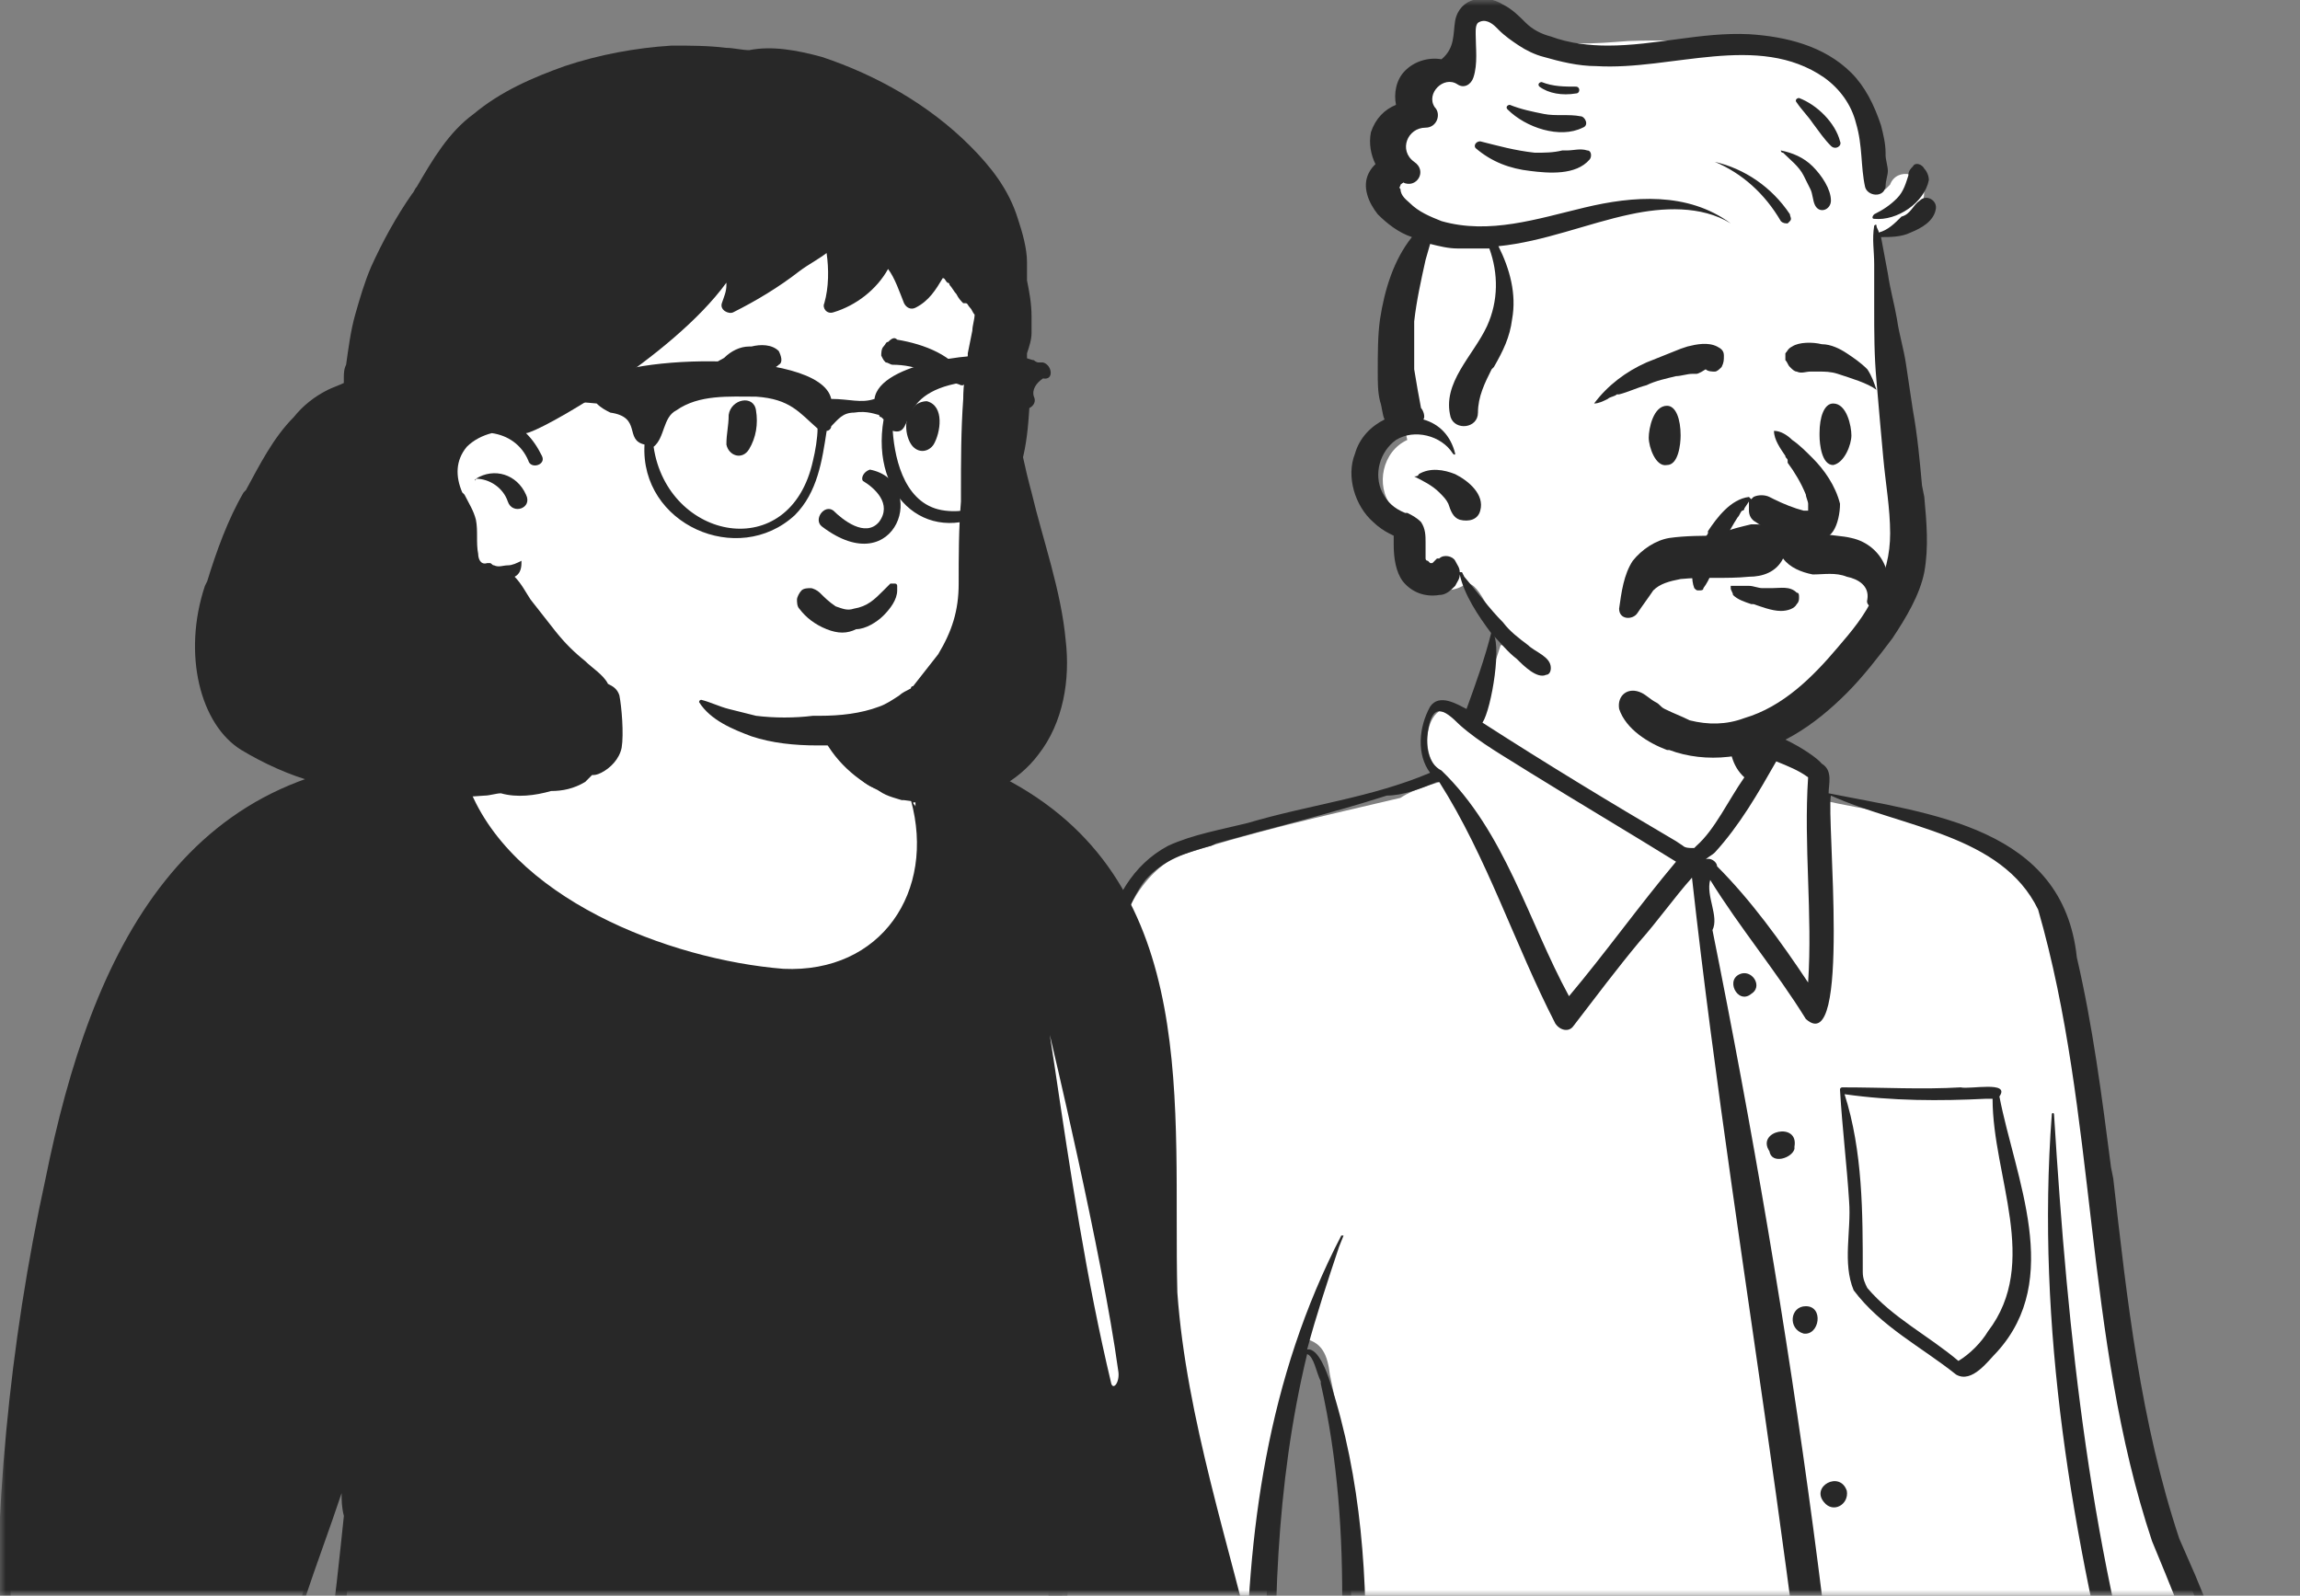 <svg width="196" height="136" viewBox="0 0 196 136" fill="none" xmlns="http://www.w3.org/2000/svg">
<rect x="0" y="0" width="196" height="136" fill="#808080" stroke="none"/>
<g clip-path="url(#clip0_1179_2574)">
<mask id="mask0_1179_2574" style="mask-type:luminance" maskUnits="userSpaceOnUse" x="0" y="0" width="196" height="136">
<path d="M196 0H0V136H196V0Z" fill="white"/>
</mask>
<g mask="url(#mask0_1179_2574)">
<path fill-rule="evenodd" clip-rule="evenodd" d="M109.448 184.377C109.254 184.96 109.06 185.543 109.06 186.126C110.031 187.097 111.389 188.263 112.165 189.04C111.195 183.211 114.106 177.966 115.852 172.526C115.27 171.748 112.941 170.777 112.941 169.806C113.135 166.308 113.33 162.423 113.718 158.148C115.076 144.743 116.24 130.56 113.33 117.154C113.135 115.6 112.747 114.24 110.807 114.046C104.985 137.166 109.642 160.48 109.642 183.794L109.836 183.988L109.448 184.377ZM100.716 374C95.864 374 91.595 373.223 87.326 371.28C86.161 370.891 84.609 370.308 84.415 369.531C84.027 367.2 84.221 364.868 84.609 362.343C84.997 358.068 84.997 354.766 86.161 350.297C87.326 346.023 88.49 342.72 87.326 338.446C87.326 337.086 88.296 335.726 88.878 334.56C89.848 332.811 90.237 330.868 91.013 329.12C89.46 328.926 87.908 328.537 86.549 328.148L86.355 328.926C86.355 329.12 86.161 329.12 85.967 329.12C85.773 329.12 85.385 329.12 85.385 328.731C85.579 325.428 85.967 322.126 86.355 318.628C89.848 285.988 95.282 258.983 104.403 232.171C106.537 225.954 108.866 219.348 108.866 212.548C107.702 212.354 106.343 212.16 104.985 212.354C96.058 210.217 97.805 191.371 98.193 185.737C97.611 185.543 96.835 185.348 96.252 184.96L96.058 185.154C87.132 163.2 90.819 126.674 92.759 102.194C94.118 93.451 92.177 77.52 100.133 73.051C106.537 70.914 112.747 69.554 119.345 68C120.51 67.223 122.062 66.834 123.421 66.446L122.256 65.28C121.286 63.92 121.48 61.394 122.644 60.617C123.421 60.617 124.391 61.394 125.167 61.783C126.137 59.646 127.108 57.508 127.884 54.983H128.078C128.854 47.794 138.169 46.629 143.409 48.96C149.231 52.069 146.126 59.257 148.842 64.308L149.813 63.143C151.365 63.143 154.276 65.086 155.052 65.668C155.634 65.863 155.246 67.611 155.246 68.194C163.009 69.943 173.488 70.331 175.817 79.074C179.892 95.2 179.31 111.908 183.967 128.034C188.819 141.051 195.805 157.177 195.999 169.028C196.193 171.36 196.387 183.988 194.64 183.406L193.088 184.571C194.834 187.291 193.476 191.177 192.7 194.286C191.147 200.891 188.042 208.274 181.444 204.971C174.264 244.023 156.605 283.463 162.621 323.68C162.621 323.874 162.621 324.263 162.232 324.068L161.844 323.874C161.068 324.068 160.098 324.263 159.322 324.457C160.098 326.983 160.292 329.508 160.68 332.423C161.068 332.617 160.874 333.394 160.874 333.783C167.278 333.394 170.965 340.194 175.623 343.886C178.728 346.606 182.221 349.131 185.908 351.657C189.013 353.406 191.73 355.543 191.147 358.846L192.118 358.651C193.67 363.508 188.819 364.48 183.773 365.063C171.741 366.228 161.262 363.508 147.29 358.457C145.543 358.651 144.185 356.126 143.991 354.377C143.797 353.211 144.379 352.046 143.991 350.88C142.244 347.383 141.468 337.863 143.797 333.588C144.573 332.617 145.737 331.646 145.543 330.091C145.543 328.343 145.349 326.788 145.543 325.04C142.633 324.846 139.916 324.068 137.393 323.097C137.005 323.291 136.423 323.097 136.423 322.514C136.034 314.937 135.452 306.583 135.258 298.811C134.676 281.908 138.557 265.2 141.468 248.88C141.662 243.634 142.632 238.583 143.021 233.143C143.409 228.091 143.409 223.234 143.603 218.183L141.856 217.794C127.69 254.514 116.434 291.234 108.672 327.177C108.866 327.371 109.254 327.566 109.254 327.76C109.254 327.954 109.254 327.954 109.06 327.954C107.12 328.343 105.373 328.537 103.433 328.731C104.015 333.2 101.104 338.446 103.627 342.526C104.209 343.497 104.403 343.691 103.821 344.468C107.508 351.268 109.642 356.903 111.195 362.926L112.165 362.148C113.524 363.12 113.524 365.063 113.524 367.006C113.524 368.171 113.912 369.337 113.135 370.308C111.971 373.028 104.791 374 100.716 374Z" fill="white"/>
</g>
<mask id="mask1_1179_2574" style="mask-type:luminance" maskUnits="userSpaceOnUse" x="0" y="0" width="196" height="136">
<path d="M196 0H0V136H196V0Z" fill="white"/>
</mask>
<g mask="url(#mask1_1179_2574)">
<path fill-rule="evenodd" clip-rule="evenodd" d="M127.109 53.817C128.079 54.594 127.109 60.423 126.332 61.589C131.766 65.086 137.2 68.389 142.827 71.691L143.41 72.08C143.604 72.274 143.992 72.274 144.186 72.274H144.38L144.574 72.08C146.127 70.72 147.291 68.194 148.649 66.251C146.515 64.309 147.679 60.811 147.679 58.286C148.067 58.286 148.067 59.451 148.261 59.84V60.229C148.455 61.006 148.649 61.977 148.843 62.56C149.814 61.394 154.471 64.114 155.247 65.086C156.218 65.669 155.829 66.834 155.829 67.611C164.562 69.36 175.818 70.526 176.982 81.6C178.34 87.429 179.117 93.451 179.893 99.474L180.087 100.446C181.251 110.743 182.416 121.234 185.715 131.143L187.073 134.251C189.79 140.857 192.701 147.657 194.447 154.651C195.806 157.566 199.493 186.32 194.059 184.183C196 187.291 194.447 191.371 193.865 194.674C192.507 200.114 189.79 209.051 182.416 206.331C176.788 235.863 165.921 264.423 163.204 294.343C162.233 304.057 162.233 313.966 163.786 323.68C163.98 324.651 163.204 325.429 162.233 325.04C161.845 325.234 161.263 325.234 160.875 325.234C161.457 327.371 161.651 329.703 162.039 331.84V332.034C162.233 332.229 162.427 332.617 162.427 333.006C165.726 333.006 168.637 335.143 170.772 337.474C174.653 341.554 178.728 345.44 183.386 348.549C186.685 351.269 192.507 352.823 192.701 357.874C194.447 357.68 194.059 361.371 193.671 362.343C193.283 363.509 192.313 364.091 191.342 364.48C177.176 369.143 161.651 364.674 148.261 359.623C145.932 360.011 144.186 356.903 143.992 354.766C143.798 353.6 144.38 352.629 143.992 351.463L143.798 351.074C143.41 349.909 143.022 348.937 142.827 347.771V347.577C142.245 343.497 141.857 336.697 143.992 333.2C146.515 331.063 145.156 328.926 145.544 326.011C143.022 325.817 140.499 325.234 138.17 324.263C137.2 324.457 136.424 323.68 136.424 322.903V321.543C136.035 314.16 135.453 306.583 135.259 299.2C134.677 282.297 138.558 265.783 141.469 249.074C141.857 242.663 143.022 236.446 143.216 230.034C143.41 226.149 143.41 222.263 143.604 218.571C129.826 253.931 118.57 290.069 110.614 327.177C111.39 327.76 111.39 329.12 110.42 329.314C108.867 329.703 107.121 329.897 105.568 330.091C105.762 333.977 103.433 339.417 105.568 342.72V342.914C105.956 343.497 106.344 344.274 105.956 345.051C108.867 350.297 111.196 355.931 112.748 361.76C114.495 360.983 115.465 364.48 115.465 365.84C115.271 367.589 116.241 370.309 114.883 371.474C107.315 376.331 97.029 375.554 88.685 372.834C87.132 372.251 85.386 371.669 84.028 370.697C83.445 370.114 83.445 369.143 83.445 368.366V367.977C83.445 365.646 83.445 363.509 84.028 361.177C83.833 357.874 84.416 354.766 84.998 351.657C85.386 349.131 86.55 346.8 86.744 344.08C87.521 341.749 86.162 339.611 86.55 337.28C86.938 335.92 87.909 334.754 88.491 333.394C89.073 332.229 89.461 331.063 89.849 329.703C88.879 329.509 88.103 329.314 87.132 329.12C86.744 330.674 84.222 330.286 84.416 328.731C86.356 304.057 90.237 279.383 96.447 255.291C99.358 241.109 106.538 227.703 107.703 213.326C106.732 213.131 105.762 213.131 104.986 213.131H104.792C104.21 213.131 103.627 213.326 103.045 212.937C95.477 208.274 96.253 193.897 96.835 186.126C96.447 185.931 96.253 185.931 95.865 185.737C95.671 185.931 95.283 185.931 95.089 185.543C94.701 184.571 94.119 183.794 93.924 182.823C85.192 152.709 90.82 121.04 92.566 90.343C93.342 84.126 93.342 75.383 99.552 72.08C101.687 71.109 104.016 70.72 106.344 70.137C111.584 68.583 116.824 68 121.869 65.863C120.705 64.309 120.899 61.977 121.869 60.229C122.645 59.063 124.198 60.034 124.974 60.423C125.75 58.286 126.527 56.149 127.109 53.817ZM112.942 363.12V363.314C113.136 364.48 113.33 365.646 113.33 366.811C116.629 369.92 101.493 370.309 99.94 370.309C96.059 370.309 84.998 368.949 84.416 364.48V364.674C84.416 366.034 84.222 368.754 84.998 369.92C91.014 373.029 98 374.194 104.598 373.417H104.792C107.509 373.029 112.554 372.057 113.913 369.726C113.525 367.783 114.301 364.674 112.942 363.12ZM102.075 342.526C98.388 338.64 92.372 341.36 88.491 343.691C88.297 345.44 87.132 346.023 87.132 347.966C86.356 353.6 84.416 359.817 86.744 365.257C93.924 369.143 102.463 368.754 110.226 367.2C110.42 367.006 110.614 366.811 111.002 366.811C111.196 365.257 110.808 363.509 110.42 361.954C109.643 358.651 108.673 355.349 107.703 352.046C106.15 351.074 105.568 348.743 104.598 347.189C104.404 346.8 104.21 346.217 103.822 345.829C102.851 345.246 102.463 343.691 102.075 342.526ZM144.962 353.6C144.574 357.68 148.455 359.234 151.754 360.206C155.247 361.566 158.934 362.537 162.622 363.509C170.19 365.451 177.952 366.229 185.715 365.063H185.909C188.043 364.674 192.119 364.286 192.701 361.566C192.701 361.177 192.895 359.623 192.701 359.234H192.507C191.925 361.371 189.596 362.537 187.267 362.926C186.103 364.091 184.162 363.509 182.804 363.703C173.489 363.703 164.368 360.789 155.441 358.069C152.336 356.709 146.709 355.931 144.962 353.6ZM145.738 332.811C144.186 332.229 143.798 336.891 143.604 337.863C143.022 342.526 143.022 349.909 146.903 353.211C150.978 354.96 155.247 355.737 159.323 357.097L160.293 357.291C168.055 359.623 176.012 361.76 184.356 361.371C184.938 360.206 188.82 361.177 190.372 359.04C192.313 355.543 187.267 353.211 184.938 351.851C180.281 348.937 176.012 345.44 172.13 341.554C170.384 339.806 168.637 337.669 166.503 336.309H166.309C164.562 335.143 162.039 334.366 159.905 335.143C157.77 335.92 156.994 338.251 155.247 339.611C151.366 342.137 147.291 338.057 146.127 334.56V334.366C146.127 334.171 146.127 334.171 146.321 334.171C146.321 334.171 146.321 334.171 146.321 333.977C145.738 333.977 145.738 333.394 145.738 332.811ZM90.043 329.703C90.626 332.617 89.073 335.143 88.103 337.669C87.909 339.417 88.879 340.971 88.685 342.72C92.178 340 97.612 337.474 101.881 340C101.881 337.474 102.657 335.143 103.433 332.811L103.822 331.84C104.016 331.063 104.21 330.48 104.598 329.703C99.552 330.48 94.701 330.48 90.043 329.703ZM159.323 325.623C155.247 326.206 150.978 326.594 146.903 326.206L147.291 333.394C147.291 333.783 147.097 333.977 147.097 333.977C147.679 336.309 149.62 338.446 152.142 338.834C155.829 339.223 156.412 334.366 159.517 333.589C158.934 332.229 159.323 330.48 159.323 328.926C159.128 327.76 159.128 326.594 159.323 325.623ZM145.738 332.034C145.738 332.229 145.544 332.423 145.544 332.423C145.738 332.423 145.738 332.423 145.932 332.617C145.738 332.423 145.738 332.229 145.738 332.034ZM108.479 185.737C104.792 187.097 100.911 187.291 97.029 186.32C97.806 192.537 98.582 206.914 103.822 210.606C104.792 210.411 105.568 210.411 106.538 210.411C107.121 210.411 107.509 210.606 108.091 210.606C108.285 210.606 108.673 210.606 108.867 210.606H109.061C110.808 210.411 112.554 207.886 114.301 209.051C114.495 208.663 114.883 208.469 115.271 208.08C116.629 205.749 115.271 202.64 116.047 200.114C115.659 199.726 115.853 198.949 116.435 198.56C117.212 197.783 118.958 198.366 119.54 197.2C115.853 194.091 112.166 190.789 109.837 186.514V186.32C109.255 186.709 108.479 186.514 108.479 185.737ZM193.089 183.6C190.566 184.96 187.849 185.931 184.938 186.514C184.356 192.149 183.774 197.783 182.804 203.223H182.998C184.356 203.417 185.521 203.806 186.685 202.834C190.372 199.337 191.536 192.149 193.089 187.486V187.291C193.477 186.32 193.671 184.766 193.089 183.6ZM156.024 67.806C155.635 69.749 157.77 90.343 153.889 86.846C151.366 82.766 148.261 79.074 145.738 74.994C145.35 76.354 146.515 78.103 145.932 79.269C152.725 113.074 157.576 147.269 159.323 181.657C162.233 183.794 164.95 186.32 167.473 188.846C168.249 189.429 168.831 190.594 169.802 190.983C173.877 186.514 178.534 182.434 182.61 178.16C182.61 177.771 182.61 177.577 182.416 177.189C182.222 176.023 183.774 175.246 184.356 176.023C185.715 172.72 185.715 169.029 185.521 165.531C184.938 159.703 182.61 154.069 181.057 148.434C176.594 131.143 173.489 113.074 174.847 95.006C174.847 94.811 175.041 94.811 175.041 95.006C176.206 113.851 178.146 132.891 183.968 151.154L184.162 151.543C186.297 158.926 189.208 166.697 187.267 174.469C187.461 175.44 186.879 176.606 186.103 177.189C185.715 177.966 185.327 178.743 184.938 179.52C185.132 181.269 184.938 183.017 184.938 184.766C187.849 184.183 190.566 183.017 193.283 181.463C193.477 180.491 193.671 179.714 193.671 178.743C195.612 162.229 189.596 146.297 183.386 131.337C177.564 113.851 178.728 95.006 173.683 77.52C170.578 71.109 162.039 70.526 156.024 67.806ZM122.645 66.64H122.451C121.093 67.223 119.54 67.806 118.182 67.806C113.33 69.36 108.479 70.526 103.627 71.886L103.239 72.08C101.105 72.663 99.164 73.246 97.612 74.994C96.253 76.743 95.671 78.88 95.283 80.823C93.148 98.697 91.984 116.766 91.014 134.64C90.431 149.6 90.82 164.754 94.701 179.326C95.283 181.269 95.865 183.406 96.059 185.349C96.253 185.349 96.641 185.349 96.835 185.349C96.835 185.154 97.029 185.154 97.029 185.349C100.717 185.931 104.598 185.543 108.091 184.183C107.315 157.954 101.687 129.589 114.301 105.303H114.495L114.107 106.274C113.136 109.189 112.166 112.103 111.39 115.017C112.36 114.823 113.136 117.154 113.33 117.737C118.764 134.446 115.465 152.126 114.689 169.417C124.198 176.217 133.707 183.017 143.604 189.429C148.067 186.514 152.142 182.629 156.606 180.103C155.247 144.743 148.067 109.771 144.186 74.8C142.633 76.549 141.275 78.491 139.723 80.24C137.782 82.571 136.035 84.903 134.095 87.429C133.707 88.011 132.93 87.817 132.542 87.234C129.049 80.434 126.721 73.051 122.645 66.64ZM111.39 115.406C105.956 137.943 110.42 161.063 110.42 183.794C110.808 184.183 110.614 184.766 110.226 185.154C110.226 185.543 110.031 185.737 110.031 186.126C110.42 186.514 110.808 186.903 111.196 187.291C110.808 182.434 113.33 177.771 114.883 173.303C113.913 172.331 111.972 171.749 112.166 170.194C112.36 166.503 112.554 162.811 112.942 159.12L113.136 156.983C114.301 143.966 115.465 130.754 112.554 117.931V117.737C112.166 116.96 111.972 115.6 111.39 115.406ZM160.681 175.829C159.323 174.663 161.457 172.72 162.622 173.886C163.786 175.246 161.845 177.189 160.681 175.829ZM159.905 161.063C159.711 160.286 160.487 159.12 161.263 159.703C162.039 160.091 161.845 161.063 161.263 161.646C160.681 162.229 160.099 161.646 159.905 161.063ZM158.546 144.16C156.412 141.246 160.875 140.08 160.293 143.577C160.099 144.354 158.74 145.326 158.546 144.16ZM155.441 128.034C154.277 126.674 156.8 125.314 157.382 127.063C157.576 128.229 156.218 129.006 155.441 128.034ZM167.085 92.674C167.861 92.869 171.354 92.091 170.384 93.451C171.742 100.446 175.818 108.994 170.19 115.211C169.414 115.989 168.055 117.931 166.697 117.154C163.786 114.823 160.293 113.074 157.964 109.966C156.994 107.634 157.77 104.914 157.576 102.389C157.382 99.28 156.994 96.171 156.8 92.869C156.8 92.674 156.994 92.674 156.994 92.674C160.487 92.674 163.786 92.869 167.085 92.674ZM157.188 93.257C158.74 98.114 158.74 103.36 158.74 108.411C158.74 108.994 158.934 109.383 159.128 109.771C161.263 112.297 164.368 113.851 166.891 115.989C167.861 115.406 168.831 114.434 169.414 113.463C173.877 107.634 169.802 100.251 169.802 93.646H169.22C165.338 93.84 161.263 93.84 157.188 93.257ZM153.889 111.326C155.441 111.326 155.053 113.851 153.695 113.657C152.336 113.269 152.53 111.326 153.889 111.326ZM150.784 98.114C149.62 96.366 153.307 95.589 152.919 97.726V97.92C152.725 98.697 150.978 99.28 150.784 98.114ZM148.455 82.96C149.426 82.766 150.202 84.126 149.231 84.709C148.067 85.68 146.903 83.349 148.455 82.96ZM124.392 61.783C123.033 60.423 122.063 59.84 121.675 62.366C121.481 63.531 121.675 65.086 122.839 65.669C128.273 70.914 130.214 78.491 133.707 84.903C136.812 81.211 139.723 77.131 142.827 73.44C138.752 70.914 134.483 68.389 130.408 65.863C128.273 64.503 126.138 63.337 124.392 61.783ZM151.366 64.891C149.814 67.611 148.261 70.331 146.127 72.663C145.932 72.857 145.544 73.051 145.35 73.246C145.738 73.051 146.321 73.44 146.321 73.829C149.231 76.743 151.754 80.24 154.083 83.737C154.471 77.909 153.695 72.08 154.083 66.251C153.307 65.669 152.336 65.28 151.366 64.891Z" fill="#282828"/>
</g>
<mask id="mask2_1179_2574" style="mask-type:luminance" maskUnits="userSpaceOnUse" x="0" y="0" width="196" height="136">
<path d="M196 0H0V136H196V0Z" fill="white"/>
</mask>
<g mask="url(#mask2_1179_2574)">
<path fill-rule="evenodd" clip-rule="evenodd" d="M163.977 16.32C163.977 14.766 161.648 14.183 161.066 15.737C161.066 15.737 161.066 15.737 160.872 15.931C161.066 15.737 160.678 16.126 160.678 16.126H160.484C160.095 12.24 158.737 8.16 155.05 6.217C150.004 3.691 144.183 3.303 138.749 3.497C136.032 3.691 132.733 4.08 130.21 2.72C129.434 2.331 128.852 1.554 127.882 1.36C125.165 0.583 123.806 3.497 124.194 5.828C123.03 5.828 121.866 6.411 121.284 7.577C120.895 8.16 120.895 8.937 120.701 9.52C119.925 11.074 118.761 12.24 119.343 14.183C118.179 15.543 118.955 17.291 119.731 18.651C120.119 19.234 120.701 19.817 121.089 20.594C121.478 21.371 120.895 22.148 120.701 22.731C118.761 27.394 118.761 32.64 119.925 37.497C117.79 38.468 117.208 41.383 118.567 43.131C118.955 43.714 119.537 44.103 120.313 44.491C121.089 44.88 120.507 46.823 120.701 47.6C121.089 49.737 123.03 51.097 124.971 49.737C126.135 49.543 127.299 53.234 128.076 54.011C128.658 54.788 129.24 55.371 130.016 55.954C131.957 61.006 142.242 63.726 147.287 63.337C152.527 62.754 156.214 58.286 159.125 54.206C160.678 52.069 161.648 49.737 162.036 47.017C162.424 44.491 162.23 41.771 162.036 39.246C161.454 33.611 160.678 25.646 160.095 20.011C162.23 20.011 163.977 18.263 163.977 16.32Z" fill="white"/>
</g>
<mask id="mask3_1179_2574" style="mask-type:luminance" maskUnits="userSpaceOnUse" x="0" y="0" width="196" height="136">
<path d="M196 0H0V136H196V0Z" fill="white"/>
</mask>
<g mask="url(#mask3_1179_2574)">
<path fill-rule="evenodd" clip-rule="evenodd" d="M163.595 17.097C164.177 16.514 165.148 17.097 164.954 17.874C164.76 18.846 163.789 19.429 162.819 19.817C162.043 20.206 161.073 20.206 160.296 20.206C160.49 21.177 160.684 22.343 160.878 23.314C161.073 24.674 161.461 26.034 161.655 27.2C161.849 28.56 162.237 29.726 162.431 31.086C162.625 32.446 162.819 33.611 163.013 34.971C163.401 37.109 163.595 39.246 163.789 41.383L163.983 42.354C164.177 44.491 164.372 46.629 163.983 48.766C163.595 50.709 162.431 52.651 161.267 54.4C160.102 55.954 158.744 57.703 157.385 59.063C154.669 61.783 151.37 64.114 147.294 64.503C145.548 64.697 143.801 64.503 142.249 63.92H142.055C140.502 63.337 138.562 62.171 137.979 60.423C137.785 59.257 138.756 58.48 139.92 59.063C140.308 59.257 140.696 59.646 141.084 59.84C141.473 60.034 141.473 60.229 141.861 60.423C142.637 60.811 143.219 61.006 143.995 61.394C145.548 61.783 147.1 61.783 148.653 61.2C151.952 60.229 154.475 57.703 156.609 55.177C157.774 53.817 158.938 52.457 159.714 50.709C160.684 48.96 161.073 47.211 161.073 45.463C161.073 43.326 160.684 41.189 160.49 39.051C160.296 36.914 160.102 34.777 159.908 32.446C159.714 30.309 159.714 28.366 159.714 26.229V25.84C159.714 24.674 159.714 23.703 159.714 22.537C159.714 21.371 159.52 20.4 159.714 19.234C159.714 19.234 159.908 19.04 159.908 19.234C159.908 19.429 160.102 19.623 160.102 19.817C160.878 19.623 161.461 19.04 162.043 18.457C162.819 18.263 163.013 17.486 163.595 17.097ZM124.007 1.749C124.395 -0.194 126.53 -0.583 128.082 0.389C128.859 0.777 129.441 1.36 130.023 1.943C130.605 2.526 131.381 2.914 132.158 3.109C133.71 3.691 135.457 3.886 137.009 3.886C141.084 3.886 144.966 2.72 149.041 2.914C152.146 3.109 155.445 3.886 157.774 6.217C158.938 7.383 159.714 8.937 160.296 10.686C160.49 11.463 160.684 12.24 160.684 13.017V13.211C160.684 13.6 160.878 14.183 160.878 14.571C160.878 14.96 160.684 15.349 160.684 15.931C160.49 16.903 159.132 16.709 158.938 15.931C158.55 14.183 158.744 12.434 158.162 10.491C157.774 8.937 156.803 7.577 155.445 6.606C149.817 2.72 142.443 6.023 136.039 5.634C134.486 5.634 132.934 5.246 131.576 4.857C130.799 4.663 130.023 4.274 129.441 3.886C128.859 3.497 128.277 3.109 127.694 2.526L127.5 2.331C127.112 1.943 126.53 1.554 125.948 1.943C125.754 2.137 125.754 2.526 125.754 2.72V2.914C125.754 4.08 125.948 5.44 125.56 6.606C125.366 7.189 124.783 7.577 124.201 7.189C123.037 6.411 121.484 7.966 122.261 9.131C122.843 9.714 122.455 10.88 121.484 10.88C119.932 10.88 119.156 12.823 120.514 13.794C121.678 14.571 120.708 16.126 119.544 15.543C119.738 15.543 119.544 15.543 119.35 15.737C119.35 15.931 119.156 15.931 119.35 16.126C119.35 16.709 119.932 17.097 120.126 17.291C120.902 18.069 121.873 18.457 122.843 18.846C126.918 20.011 130.993 18.651 135.069 17.68C139.144 16.709 143.801 16.32 147.488 19.04C144.966 17.486 141.667 17.68 138.95 18.263C135.263 19.04 131.576 20.594 127.694 20.983C128.665 22.926 129.247 25.063 128.859 27.2C128.665 28.754 128.082 29.92 127.306 31.28L127.112 31.474C126.53 32.64 125.948 33.806 125.948 35.166C125.948 36.526 124.007 36.72 123.619 35.554C122.843 32.64 125.56 30.309 126.724 27.783C127.694 25.646 127.694 23.314 126.918 21.177C125.948 21.177 125.172 21.177 124.201 21.177C123.425 21.177 122.649 20.983 121.873 20.789L121.484 22.149C121.096 23.897 120.708 25.646 120.514 27.394C120.514 28.754 120.514 30.114 120.514 31.474C120.708 32.64 120.902 33.806 121.096 34.777C121.29 34.971 121.484 35.554 121.29 35.749C122.649 36.137 123.619 37.109 124.007 38.663C124.007 38.663 124.007 38.857 123.813 38.663C122.843 37.109 120.514 36.526 118.962 37.497C117.603 38.469 117.021 40.411 117.797 41.966C118.185 42.743 118.768 43.326 119.738 43.714H119.932C120.32 43.909 120.708 44.103 121.096 44.491C121.484 45.074 121.484 45.657 121.484 46.24V46.434C121.484 46.823 121.484 47.211 121.484 47.6C121.484 47.6 121.484 47.794 121.678 47.794L121.873 47.989H122.067C122.261 47.794 122.261 47.794 122.455 47.6H122.649C123.037 47.211 123.813 47.406 124.007 47.794C124.201 48.183 124.395 48.377 124.395 48.766H124.589L124.783 49.154C125.948 50.514 126.918 51.874 128.082 53.04C128.665 53.817 129.441 54.4 130.217 54.983C130.799 55.566 132.158 55.954 132.158 56.926C132.158 57.314 131.964 57.509 131.77 57.509C130.993 57.897 129.829 56.731 129.247 56.149C128.471 55.566 127.888 54.789 127.112 54.011C125.948 52.457 124.783 50.709 124.395 48.96C124.395 49.349 124.201 49.543 124.007 49.931C123.619 50.32 123.231 50.709 122.649 50.709C121.484 50.903 120.32 50.514 119.544 49.543C118.962 48.766 118.768 47.6 118.768 46.434V46.24C118.768 46.046 118.768 45.851 118.768 45.657L118.379 45.463C117.991 45.269 117.409 44.88 117.021 44.491C115.469 43.131 114.692 40.606 115.469 38.663C115.857 37.303 116.827 36.331 117.991 35.749C117.797 35.36 117.797 34.777 117.603 34.194C117.409 33.417 117.409 32.64 117.409 31.669C117.409 30.114 117.409 28.56 117.603 27.2C117.991 24.674 118.768 22.149 120.32 20.206C119.156 19.817 118.185 19.04 117.409 18.263C116.633 17.291 116.051 15.931 116.633 14.766C116.827 14.377 117.021 14.183 117.215 13.989C116.827 13.211 116.633 12.24 116.827 11.269C117.215 10.103 117.991 9.326 118.962 8.937C118.768 7.966 118.962 6.8 119.738 6.023C120.514 5.246 121.678 4.857 122.843 5.051C124.007 4.08 123.813 2.914 124.007 1.749ZM120.902 40.411C121.873 39.829 123.037 40.023 124.007 40.411C125.172 40.994 126.53 42.16 126.142 43.52C125.948 44.297 125.172 44.491 124.395 44.297C123.813 44.103 123.619 43.52 123.425 42.937C123.231 42.549 123.037 42.354 122.649 41.966C122.067 41.383 121.29 40.994 120.514 40.606C120.902 40.606 120.902 40.411 120.902 40.411ZM146.13 13.794C148.653 14.377 150.981 15.931 152.534 18.263C152.534 18.457 152.728 18.651 152.534 18.846L152.34 19.04C152.146 19.04 151.952 19.04 151.758 18.846C150.399 16.514 148.459 14.766 146.13 13.794ZM163.013 14.183C163.207 13.794 163.789 13.989 163.983 14.377C163.983 14.571 163.983 14.571 163.983 14.377C164.177 14.571 164.372 14.96 164.372 15.349C163.983 17.291 161.655 18.846 159.714 18.651C159.52 18.651 159.52 18.457 159.714 18.263C160.49 17.874 161.073 17.486 161.655 16.903C162.237 16.32 162.431 15.543 162.625 14.96C162.625 14.571 162.819 14.377 163.013 14.183ZM151.758 12.823C152.728 13.017 153.698 13.406 154.475 14.183C155.251 14.96 156.027 16.126 156.027 17.097C156.027 17.874 155.057 18.263 154.669 17.486C154.475 17.097 154.475 16.514 154.28 16.126C154.086 15.737 153.892 15.349 153.698 14.96C153.31 14.183 152.534 13.6 151.952 13.017C151.758 13.017 151.758 12.823 151.758 12.823ZM125.754 12.629C125.56 12.434 125.754 12.046 126.142 12.046C127.694 12.434 129.053 12.823 130.799 13.017C131.576 13.017 132.352 13.017 133.128 12.823H133.516C134.098 12.823 134.68 12.629 135.263 12.823C135.651 12.823 135.651 13.406 135.457 13.6C134.292 14.96 131.964 14.766 130.411 14.571C128.665 14.377 127.112 13.794 125.754 12.629ZM153.116 8.743C152.922 8.549 153.116 8.354 153.31 8.354C154.863 8.937 156.415 10.491 156.803 12.046C156.997 12.434 156.415 12.823 156.027 12.434C155.445 11.851 155.057 11.269 154.475 10.491C154.086 9.909 153.504 9.326 153.116 8.743ZM128.471 9.326C128.276 9.131 128.471 8.937 128.665 8.937C129.635 9.326 130.605 9.52 131.576 9.714C132.546 9.909 133.71 9.714 134.68 9.909C135.069 9.909 135.457 10.686 134.875 10.88C132.934 11.851 130.023 10.88 128.471 9.326ZM131.187 7.383C130.993 7.189 131.187 6.994 131.381 6.994C132.352 7.383 133.322 7.383 134.292 7.383C134.68 7.383 134.68 7.966 134.292 7.966C133.128 8.16 131.964 7.966 131.187 7.383Z" fill="#282828"/>
</g>
<mask id="mask4_1179_2574" style="mask-type:luminance" maskUnits="userSpaceOnUse" x="0" y="0" width="196" height="136">
<path d="M196 0H0V136H196V0Z" fill="white"/>
</mask>
<g mask="url(#mask4_1179_2574)">
<path fill-rule="evenodd" clip-rule="evenodd" d="M151.757 52.069C150.98 52.069 150.01 51.68 149.428 51.486H149.234C148.652 51.291 148.069 51.097 147.681 50.709C147.681 50.514 147.487 50.32 147.487 50.126V49.931C147.681 49.931 147.681 49.931 147.875 49.931H148.069C148.264 49.931 148.458 49.931 148.652 49.931C148.846 49.931 148.846 49.931 149.04 49.931C149.428 49.931 149.816 50.126 150.204 50.126C150.398 50.126 150.786 50.126 150.98 50.126C151.757 50.126 152.533 49.931 153.115 50.514C153.309 50.514 153.309 50.709 153.309 50.903C153.309 51.097 153.309 51.291 153.115 51.486C152.921 51.874 152.339 52.069 151.757 52.069ZM156.22 45.269C155.832 45.851 155.25 46.046 154.473 46.046C152.921 46.046 150.98 45.463 149.622 44.491C149.234 44.297 149.04 43.908 149.04 43.52V42.743L148.652 43.326C148.652 43.326 148.652 43.52 148.458 43.52C148.264 43.714 148.264 43.908 148.069 44.103C147.681 44.686 147.293 45.463 146.905 46.046C146.711 46.629 146.517 47.017 146.323 47.6C145.935 48.571 145.741 49.349 145.159 50.126C145.159 50.32 144.965 50.32 144.77 50.32C144.576 50.32 144.576 50.32 144.382 50.126C143.8 48.571 144.77 46.629 145.547 45.463V45.269C146.323 44.103 147.487 42.548 149.04 42.354L149.234 42.548L149.428 42.354C149.816 42.16 150.398 42.16 150.786 42.354L151.174 42.548C151.951 42.937 152.921 43.326 153.697 43.52H153.891H154.085V43.326V43.131V42.937C154.085 42.743 153.891 42.354 153.891 42.16C153.503 41.188 152.921 40.217 152.339 39.44V39.246C152.339 39.051 152.145 39.051 152.145 38.857C151.757 38.274 151.174 37.497 151.174 36.72C151.757 36.72 152.339 37.108 152.727 37.497C153.309 37.886 153.891 38.468 154.473 39.051C155.444 40.023 156.414 41.383 156.802 42.937C156.802 43.714 156.608 44.686 156.22 45.269ZM140.501 37.303C140.501 36.526 140.889 34.583 142.054 34.583C142.83 34.583 143.218 35.748 143.218 37.108C143.218 37.886 143.024 39.634 142.054 39.634C141.083 39.828 140.501 38.08 140.501 37.303ZM157.772 37.108C157.772 36.331 157.384 34.389 156.22 34.389C155.444 34.389 155.056 35.554 155.056 36.914V37.108C155.056 37.886 155.25 39.634 156.22 39.634C157.19 39.44 157.772 37.886 157.772 37.108ZM144.576 31.863C144.382 31.863 144.188 31.863 144.188 31.863C143.8 31.863 143.218 32.057 142.83 32.057C142.054 32.251 141.083 32.446 140.307 32.834C139.531 33.029 138.755 33.417 137.978 33.611C137.978 33.611 137.978 33.611 137.784 33.611C137.59 33.806 137.202 33.806 137.008 34C136.62 34.194 136.232 34.389 135.844 34.389C137.008 32.834 138.561 31.669 140.307 30.891C141.277 30.503 142.248 30.114 143.218 29.726L143.8 29.531C144.576 29.337 145.547 29.143 146.323 29.531C146.711 29.726 146.905 29.92 146.905 30.308C146.905 30.697 146.905 30.891 146.711 31.28C146.517 31.474 146.323 31.669 146.129 31.669C145.935 31.669 145.547 31.669 145.353 31.474C144.77 31.863 144.576 31.863 144.576 31.863ZM156.608 31.863C156.026 31.669 155.444 31.669 155.056 31.669C154.862 31.669 154.473 31.669 154.279 31.669C153.891 31.669 153.503 31.863 153.115 31.669C152.921 31.669 152.727 31.474 152.533 31.28C152.339 31.086 152.339 30.891 152.145 30.697C152.145 30.503 152.145 30.308 152.145 30.114C152.339 29.92 152.339 29.726 152.727 29.531C153.309 29.143 154.473 29.143 155.25 29.337C156.026 29.337 156.802 29.726 157.384 30.114C157.967 30.503 158.549 30.891 159.131 31.474C159.519 32.057 159.713 32.64 159.907 33.223C159.131 32.64 157.772 32.251 156.608 31.863Z" fill="#282828"/>
</g>
<mask id="mask5_1179_2574" style="mask-type:luminance" maskUnits="userSpaceOnUse" x="0" y="0" width="196" height="136">
<path d="M196 0H0V136H196V0Z" fill="white"/>
</mask>
<g mask="url(#mask5_1179_2574)">
<path fill-rule="evenodd" clip-rule="evenodd" d="M157.771 45.852C156.994 45.657 156.024 45.657 155.248 45.463C154.472 45.269 153.695 44.686 152.919 44.492C152.143 44.297 151.367 44.492 150.979 44.88C150.396 44.686 149.814 44.686 149.232 44.686C148.456 44.88 147.485 45.074 146.709 45.463C146.709 45.463 146.515 45.463 146.515 45.657C145.157 45.657 143.604 45.657 142.246 45.852C141.082 46.046 139.917 46.823 139.141 47.794C138.365 48.96 138.171 50.514 137.977 51.874C137.977 52.846 139.141 52.846 139.529 52.263C139.917 51.68 140.499 50.903 140.887 50.32C141.47 49.737 142.246 49.543 143.216 49.349C145.157 49.154 147.097 49.349 149.038 49.154C150.202 49.154 151.367 48.766 151.949 47.6C152.531 48.377 153.501 48.766 154.472 48.96C155.442 48.96 156.412 48.766 157.383 49.154C158.353 49.349 159.323 49.931 159.129 51.097C158.935 51.68 159.905 52.069 160.099 51.486C161.846 49.543 160.487 46.434 157.771 45.852Z" fill="#282828"/>
</g>
<mask id="mask6_1179_2574" style="mask-type:luminance" maskUnits="userSpaceOnUse" x="0" y="0" width="196" height="136">
<path d="M196 0H0V136H196V0Z" fill="white"/>
</mask>
<g mask="url(#mask6_1179_2574)">
<path fill-rule="evenodd" clip-rule="evenodd" d="M30.47 126.674L30.276 128.812L30.082 128.617C30.082 133.086 29.305 137.554 28.723 142.023C26.783 140.469 25.23 139.109 25.618 136.389C26.783 132.503 28.141 128.812 29.499 125.12L29.694 126.092L30.47 126.286V126.674ZM166.699 362.149C166.311 360.594 165.923 359.04 165.535 357.486C165.535 357.292 165.147 357.292 165.147 357.292C163.206 352.629 161.654 351.657 157.967 350.88C151.951 349.714 146.129 347.383 140.501 344.08C140.695 343.497 141.084 342.72 141.278 341.749C141.278 341.749 141.278 341.749 141.084 341.749H140.89C140.501 342.72 140.113 343.497 139.919 343.692C139.143 343.303 138.367 342.72 137.785 342.332C137.202 341.943 136.426 341.36 135.844 340.972C135.65 340.389 134.874 340.194 134.292 339.806C133.321 339.223 132.933 338.834 131.963 339.612C130.216 337.28 128.664 334.754 127.305 331.452C126.335 329.509 125.947 327.372 124.783 325.817L125.559 325.623C111.781 295.12 109.646 261.12 106.735 228.48C106.153 221.097 105.377 213.909 104.212 206.72C104.018 205.554 103.824 204.583 103.242 203.806C111.004 197.394 111.004 184.96 107.317 175.829C115.856 152.514 98.973 127.84 100.331 104.137C101.107 88.011 98.197 69.36 79.955 65.474C77.626 64.114 74.909 63.92 72.775 63.92C70.834 62.949 70.446 60.812 69.864 59.063H69.282C69.088 58.286 68.894 57.314 68.699 56.537C68.505 55.954 68.505 55.371 67.729 55.566C65.983 52.846 51.234 51.68 51.234 55.76C50.652 56.149 50.652 56.731 50.458 57.509C49.682 62.754 44.054 66.834 39.008 66.057C17.468 65.086 8.929 80.24 4.854 101.029C1.555 117.154 -0.58 134.64 2.137 150.766C4.66 158.149 12.228 161.646 18.05 166.114C17.468 167.863 17.274 169.612 17.274 171.554C17.274 173.692 17.08 175.829 16.886 177.966C16.497 180.686 15.721 185.349 19.408 185.737C20.767 217.6 23.678 249.269 19.214 281.132C15.527 298.812 16.886 320.183 21.543 337.474C21.737 338.252 22.513 339.029 23.29 338.834C23.678 339.029 24.066 339.223 24.454 339.029C24.648 339.417 24.842 339.806 25.23 340.194C25.23 344.857 25.812 349.52 25.618 354.377C25.23 354.377 24.454 353.989 24.066 354.183V354.572L23.678 354.766C23.096 356.514 22.707 358.263 22.319 359.817C21.155 362.343 19.408 366.812 20.379 369.726C20.379 369.726 20.185 370.114 19.991 370.114C19.797 370.309 19.797 370.309 19.602 370.503C19.02 370.697 19.02 371.474 18.826 372.057C18.438 373.806 19.02 375.36 19.214 377.109L19.797 377.692C26.2 378.08 32.604 378.274 39.008 378.469C39.397 377.497 39.59 376.332 39.979 375.36C47.547 380.994 60.743 378.857 70.252 377.497C74.133 376.914 77.82 376.332 81.119 376.137C81.313 376.137 81.313 375.943 81.313 375.943C81.313 374.583 81.507 373.417 81.507 372.057C82.09 371.474 81.895 370.309 81.507 369.143C79.761 365.452 75.297 365.063 71.416 364.48C64.43 363.12 58.802 360.594 54.145 356.709C54.533 356.514 54.727 356.126 54.921 355.932C54.727 355.932 54.727 355.737 54.533 355.737C54.339 355.543 54.145 355.543 53.757 355.349C53.563 355.349 53.563 355.349 53.369 355.349C52.981 355.154 52.593 354.766 52.01 354.377C52.01 354.572 51.816 354.572 51.816 354.766C51.428 354.377 50.846 353.794 50.458 353.406C50.458 353.212 50.458 353.017 50.264 353.017C49.099 353.212 47.741 353.6 46.577 353.989C45.218 349.326 44.442 344.469 44.442 339.806C45.8 339.806 46.965 339.806 47.935 339.223C48.129 339.223 48.517 339.417 48.711 339.029C49.099 337.28 49.294 335.337 49.294 333.589C51.428 299.006 54.533 271.029 65.4 241.692C66.371 245.772 68.117 250.046 69.67 254.126C76.85 271.029 81.895 289.292 86.359 307.166C88.105 313.772 90.046 321.154 91.793 327.76C92.569 330.869 93.927 332.034 97.032 332.034C99.361 332.229 101.69 332.034 104.212 332.034C107.511 334.949 108.87 339.029 109.646 342.526C108.87 343.109 107.511 342.914 106.735 343.109C105.959 344.469 106.153 346.217 106.153 347.772C106.347 349.909 106.153 352.046 106.735 353.989C106.929 356.126 106.929 358.457 106.929 360.983C105.183 361.954 105.571 364.286 106.153 366.423C106.347 367.006 115.856 366.812 118.185 366.812C120.901 366.617 124.783 367.394 125.753 364.286C132.351 367.977 142.248 366.617 149.816 365.646C155.444 365.063 160.295 364.286 165.729 363.12C166.699 362.537 166.699 362.343 166.699 362.149Z" fill="white"/>
</g>
<mask id="mask7_1179_2574" style="mask-type:luminance" maskUnits="userSpaceOnUse" x="0" y="0" width="196" height="136">
<path d="M196 0H0V136H196V0Z" fill="white"/>
</mask>
<g mask="url(#mask7_1179_2574)">
<path fill-rule="evenodd" clip-rule="evenodd" d="M50.844 54.594C51.233 54.594 51.621 54.594 51.815 54.788C51.815 55.371 51.815 55.954 51.815 56.537C51.815 56.537 51.621 56.537 51.621 56.731C51.039 60.423 48.516 63.726 45.217 65.28C45.023 65.668 44.635 65.668 44.246 65.668L43.858 65.863C42.5 66.251 41.142 66.64 39.783 66.64C43.276 76.549 57.054 81.794 66.757 82.571C75.102 82.96 79.759 75.966 77.625 68.194C72.773 67.611 67.922 62.366 69.668 57.314V57.12C69.668 57.703 70.056 58.286 70.251 58.674V58.868C70.639 60.228 71.221 61.783 72.385 62.56H72.579C74.908 62.56 77.431 62.949 79.565 64.114C81.894 64.503 84.029 65.474 86.163 66.64C102.464 75.577 99.942 94.423 100.33 110.16C101.882 131.726 115.078 153.291 107.316 175.051C110.809 183.989 111.197 196.229 103.435 203.029C103.435 203.223 103.629 203.223 103.629 203.417C104.017 204.389 104.017 205.36 104.211 206.331V206.526C104.599 208.857 104.987 210.994 105.181 213.326C105.763 217.794 106.151 222.457 106.54 226.926V227.509C107.51 238.971 108.48 250.24 109.645 261.703L109.839 263.451C111.585 275.691 113.526 287.737 116.437 299.783C116.437 300.171 116.631 300.366 116.631 300.754C117.601 304.64 118.959 308.331 120.124 312.217C120.512 313.383 120.9 314.548 121.288 315.714L121.87 317.074C121.87 317.268 122.064 317.463 122.064 317.657C123.035 319.988 124.005 322.32 125.169 324.651C125.363 325.04 125.169 325.428 124.781 325.623C125.751 327.177 126.14 328.926 126.916 330.674C128.08 333.2 129.439 335.92 131.185 338.057C132.155 337.28 133.126 338.251 133.902 338.834C134.484 339.223 135.066 339.417 135.26 340C135.648 340.194 136.037 340.388 136.425 340.777V340.583C136.813 339.223 137.783 337.28 139.142 336.697C140.694 336.114 142.052 337.28 141.47 339.029C141.082 340.388 140.694 341.749 140.306 343.109C145.157 346.023 150.591 348.354 156.219 349.52H156.413C157.771 349.714 159.13 349.909 160.488 350.686C162.623 351.851 163.981 353.988 164.757 356.126C164.951 356.126 165.34 356.514 165.34 356.708L165.922 359.04C166.116 359.817 166.31 360.594 166.504 361.371C166.698 361.76 166.31 362.343 165.922 362.537C162.623 363.12 159.324 363.703 156.025 364.286C146.71 365.063 134.678 368.171 125.945 363.897C124.587 366.811 120.706 366.034 117.989 366.228C116.437 366.034 105.181 366.811 105.375 365.451V365.257C104.793 363.314 104.405 360.788 106.151 359.428C105.957 357.291 105.957 355.154 105.957 353.017C105.375 351.074 105.375 348.743 105.375 346.606C105.375 345.051 104.987 343.303 105.957 341.748C105.957 340.777 108.092 341.36 108.868 340.971V340.777C107.898 337.28 106.54 333.977 104.017 331.451C101.688 331.646 99.359 331.646 97.031 331.451C93.538 331.451 91.985 329.897 91.209 326.594C90.627 324.651 90.044 322.708 89.656 320.766C85.581 305.417 81.894 290.069 77.237 274.914C75.49 269.863 73.549 264.811 71.609 259.76C70.251 256.457 68.892 252.96 67.728 249.657C67.145 247.909 66.369 246.16 65.787 244.411C65.593 243.829 65.399 243.246 65.205 242.857C55.114 271.223 51.815 301.143 50.068 331.063C49.874 333.394 49.874 335.92 49.292 338.251C49.098 339.029 48.516 339.223 47.934 339.029C46.963 339.611 46.187 339.611 45.023 339.611V340C45.023 342.914 45.217 345.828 45.993 348.743C46.187 349.909 46.769 351.074 46.963 352.24C47.934 351.851 49.098 351.657 50.068 351.463C50.65 351.463 50.844 351.851 51.039 352.24C51.233 352.434 51.427 352.629 51.621 352.823L51.815 352.629C52.785 351.463 53.95 349.714 55.696 349.52C56.472 349.52 57.248 349.909 57.248 350.686C57.443 352.434 55.89 354.377 54.726 355.737C59.383 359.623 65.205 361.76 71.027 362.926H71.221C75.102 363.509 79.759 364.091 81.506 367.977C81.894 368.948 82.282 370.309 81.7 371.28C81.7 372.446 81.506 373.611 81.506 374.971C81.506 375.554 81.118 375.748 80.73 375.748C68.698 376.331 50.262 381.966 39.977 375.36C39.783 376.137 39.589 376.914 39.395 377.497C39.395 377.886 39.007 378.08 38.619 378.08C32.215 377.886 25.811 377.691 19.407 377.303C19.213 377.303 19.019 377.303 19.019 377.108C18.825 377.303 18.437 377.303 18.437 376.914C18.437 376.526 18.437 375.943 18.242 375.554C18.242 374.971 18.049 374.583 18.049 374C17.854 373.029 18.049 372.057 18.049 371.086V370.891C18.049 370.308 18.242 369.531 18.825 369.143C18.825 368.948 19.019 368.754 19.213 368.56C18.825 367.783 19.019 367.006 19.019 366.228C19.213 363.508 19.989 360.983 21.153 358.651C21.541 356.903 21.93 354.96 22.512 353.406C22.512 353.406 22.512 353.211 22.706 353.211C22.9 352.823 23.094 352.629 23.482 352.629C23.676 352.629 24.064 352.629 24.258 352.629C24.452 347.966 23.87 343.497 23.87 338.834C23.482 339.028 22.9 338.834 22.512 338.64C21.348 338.834 20.571 337.863 20.183 336.697L19.989 335.92C18.242 328.343 16.884 320.571 15.914 312.8C14.749 301.92 16.108 291.04 17.854 280.354C22.318 251.989 19.019 223.429 18.825 194.869C18.631 191.76 18.437 188.651 18.049 185.543C16.69 185.349 15.914 184.183 15.332 183.017C14.749 181.269 15.138 179.131 15.332 177.383C15.526 175.246 15.72 173.303 15.72 171.166V170.583C15.72 169.029 15.914 167.28 16.302 165.92C10.674 161.646 3.106 158.149 0.777 150.766C-0.387 149.794 0.001 145.131 -0.193 143.577C-0.581 129.2 0.777 114.629 3.882 100.446C7.763 81.211 15.72 63.92 38.231 64.697C38.425 64.697 38.619 64.697 38.813 64.891C42.694 65.474 46.381 63.143 48.128 59.84C48.516 59.063 48.904 58.091 49.098 57.314C49.486 56.148 49.486 54.788 50.844 54.594ZM21.736 369.726C21.153 370.114 20.571 370.114 20.183 370.503C19.795 372.446 19.795 374.388 20.377 376.331C26.393 376.331 32.409 376.72 38.425 376.914C38.619 375.943 38.813 374.971 39.201 374.194C39.783 374.194 40.365 374.194 41.142 374.194C50.262 380.8 69.474 375.166 80.536 374.583L80.73 372.64C80.536 372.64 80.536 372.834 80.341 372.834C80.536 372.64 80.341 372.251 79.953 372.251C79.371 372.446 78.789 372.64 78.207 372.64C78.207 372.64 78.207 372.64 78.013 372.64C72.773 373.029 67.534 373.029 62.294 373.029C57.054 373.029 51.815 373.223 46.769 373.223C44.635 373.223 42.5 373.223 40.365 373.029C33.767 372.057 27.751 370.697 21.736 369.726ZM164.369 358.457C164.175 358.651 163.787 358.651 163.399 358.651C163.011 358.651 162.817 358.651 162.429 358.846C161.652 359.428 159.906 359.234 159.13 359.428C141.858 361.177 124.587 359.04 107.316 360.4C106.54 361.566 106.734 363.12 107.122 364.286C111.973 364.48 116.825 364.48 121.482 364.286H121.87C122.452 364.286 123.035 364.286 123.617 363.897C124.199 363.703 124.781 363.12 124.587 362.537C124.393 361.76 125.169 360.983 125.945 361.566C132.544 366.034 141.47 363.703 148.844 363.314C154.278 362.731 159.518 361.954 164.757 360.983C164.951 360.206 164.563 359.234 164.369 358.457ZM44.052 339.029C43.47 339.029 42.888 339.223 42.306 339.223C40.171 339.417 37.843 339.611 35.708 339.611H34.738C32.603 339.611 30.662 339.806 28.528 339.611C27.557 339.611 26.393 339.417 25.423 339.223C26.393 343.886 26.781 348.743 26.781 353.406C26.975 353.6 26.975 353.988 26.975 354.377V354.571C27.169 354.96 27.363 355.543 27.363 356.126C33.767 360.011 39.201 356.126 45.023 353.211C44.052 350.686 43.858 347.966 43.664 345.246C43.47 343.108 43.664 340.971 44.052 339.029ZM55.89 351.268C55.696 351.268 55.308 351.463 55.114 351.657C54.144 352.24 53.367 353.017 52.785 353.794C52.979 353.988 53.367 354.377 53.561 354.571C54.532 353.794 55.502 352.629 55.89 351.268ZM124.199 326.983L123.423 327.371C117.989 329.12 112.555 330.868 106.928 331.451C107.316 331.84 107.51 332.034 107.704 332.423C107.898 332.617 108.092 332.811 108.092 333.006C108.286 333.394 108.48 333.783 108.674 334.171C109.645 336.309 110.615 338.446 111.391 340.583C111.585 341.554 112.555 342.72 112.167 343.691C118.183 346.411 125.751 345.246 130.409 340.388L130.215 340.194C127.304 336.114 124.975 331.84 124.199 326.983ZM140.694 338.251C140.306 337.863 139.724 338.834 139.53 339.029C138.947 339.806 138.559 340.777 138.171 341.554C138.559 341.749 138.947 342.137 139.336 342.331C139.724 341.748 141.082 338.64 140.694 338.251ZM25.229 338.057C25.617 338.057 25.811 338.251 26.199 338.251C26.975 338.251 27.751 338.446 28.528 338.446C27.363 338.251 26.393 338.057 25.229 338.057ZM33.767 183.989H33.573H33.185C28.722 183.406 24.258 182.629 19.795 183.406C20.377 186.32 20.377 189.234 20.571 192.149C21.541 220.32 25.035 248.686 21.153 276.857L20.959 277.634C19.601 287.543 17.854 297.646 18.631 307.748C19.213 317.074 20.959 326.011 22.9 335.143C23.288 335.337 23.87 335.337 24.258 335.531C24.258 335.337 24.258 335.531 24.452 335.531C29.886 337.086 35.708 337.086 41.336 336.697C42.5 336.697 43.47 336.503 44.635 336.503C45.411 336.114 46.381 335.92 47.157 335.726C49.098 306.971 51.427 278.023 60.353 250.434C65.981 232.949 72.967 215.851 77.237 197.977C77.431 197.394 78.207 197.589 78.013 198.171L77.819 198.949C76.849 204.583 75.878 210.217 74.132 215.657C75.296 214.297 76.849 213.131 78.013 211.577C78.401 211.189 78.789 210.606 78.983 210.217C79.177 209.634 79.759 209.051 80.341 208.857C80.73 208.663 80.924 209.051 81.118 209.246C81.312 210.023 81.312 210.411 80.924 211.189L80.73 211.383C78.789 214.103 75.878 215.657 73.549 217.794C71.415 224.594 69.086 231.394 66.757 238.194C66.757 239.554 66.951 240.914 67.34 242.08C67.728 243.44 68.116 244.8 68.892 245.966C78.401 265.977 83.252 287.737 89.074 309.109C90.627 314.743 92.179 320.377 93.732 326.206V326.4C94.12 327.954 94.702 328.537 96.448 328.537C105.181 328.926 114.108 327.566 122.064 324.069C117.601 312.411 114.69 300.366 112.361 287.931C111.197 282.103 110.227 276.274 109.45 270.446C108.286 262.869 107.316 255.486 106.345 247.909C104.211 233.337 104.405 218.377 101.688 203.806C100.718 203.806 99.942 202.834 100.524 202.057C100.33 201.28 100.524 200.309 100.718 199.726V199.531C97.613 202.251 93.538 202.64 95.672 197.394L95.866 197.006C97.419 193.12 99.359 189.04 98.583 184.766C89.656 189.623 78.595 188.846 69.086 186.709C69.862 189.429 67.728 191.177 65.593 189.234C65.205 188.846 64.817 188.651 64.429 188.263C65.011 190.594 64.623 192.926 64.235 195.257V195.451C64.04 196.811 63.652 198.56 62.682 199.531C61.906 200.309 60.742 199.92 60.353 198.949C60.159 195.646 59.189 192.537 57.637 189.623C57.831 191.76 57.831 193.897 57.248 195.84C57.054 196.617 56.86 197.394 56.666 198.171V198.366C56.86 199.726 56.666 201.086 54.92 201.086C50.844 200.309 53.367 190.594 50.844 187.68C50.068 191.371 51.039 196.229 47.351 198.754C46.381 199.337 45.217 198.949 45.023 197.783V196.811C45.411 190.983 45.411 189.234 41.724 183.794C39.007 184.571 36.29 184.377 33.767 183.989ZM106.734 332.811C106.734 333.006 106.734 333.006 106.928 333.006L106.734 332.811ZM103.241 203.611C103.046 203.806 103.046 203.806 103.046 203.806C103.241 204.389 103.241 205.166 103.435 205.749V205.36C103.435 204.971 103.435 204.194 103.241 203.611ZM100.524 144.354C99.165 138.526 98.001 136 99.553 144.549L99.748 145.52C100.524 149.211 101.106 153.291 101.882 157.76L102.076 158.731C102.852 163.394 103.823 170.194 104.017 175.634C104.017 181.851 100.912 183.6 99.748 184.377C99.553 185.154 99.748 185.543 99.942 186.32C100.136 187.291 100.33 188.457 100.136 189.429C99.942 193.12 98.001 196.423 97.031 199.92C98.195 199.531 99.359 198.56 100.524 197.783C102.27 196.423 103.629 194.286 104.017 192.149C104.211 191.177 104.017 189.817 104.793 189.04C104.987 188.846 105.375 188.846 105.763 189.04C106.345 189.623 106.345 190.4 106.151 191.177C105.763 193.897 104.599 196.617 102.658 198.56C102.658 199.531 102.27 200.503 102.076 201.474C102.076 201.669 102.27 201.863 102.27 202.057C103.629 200.891 104.599 199.531 105.569 198.171C109.256 191.566 108.092 183.989 107.122 176.8C106.928 177.189 106.54 177.383 105.957 177.383C105.763 177.966 104.987 177.577 104.987 176.8C104.793 171.749 104.211 164.754 102.852 157.371C102.27 152.709 101.494 148.434 100.524 144.354ZM53.367 167.086C51.427 172.914 44.246 173.886 39.977 177.577C42.112 183.211 48.128 189.234 46.381 196.617C46.381 196.811 46.187 197.783 46.381 197.783C46.575 197.783 47.157 197.2 47.351 197.006C49.874 193.897 48.516 189.623 49.874 186.126C50.068 185.737 50.65 185.349 51.039 185.737C52.785 187.68 53.367 190.206 53.561 192.731C53.755 194.674 53.755 196.811 54.338 198.56C54.532 198.949 54.726 199.531 54.92 199.531C55.696 199.726 55.308 198.56 55.308 198.171C55.308 196.811 55.89 195.646 56.084 194.286C56.472 191.566 56.084 188.651 55.114 185.931C54.92 185.154 55.89 184.766 56.472 185.349C58.219 187.68 59.771 190.4 60.742 193.314C61.13 194.48 61.324 195.646 61.518 196.811C63.07 191.954 63.07 186.709 59.383 182.629C58.607 181.657 59.965 180.103 60.936 181.074C61.906 182.24 62.876 183.406 63.846 184.571C64.817 185.543 65.981 186.903 67.145 187.68C66.951 183.017 61.906 180.88 59.189 177.577C56.472 174.857 55.114 170.777 53.367 167.086ZM29.11 127.257C28.14 130.171 26.975 133.28 26.005 136.194C25.811 138.331 26.393 139.109 27.945 140.469C28.528 136.777 28.916 132.891 29.304 129.2C29.11 128.423 29.11 127.84 29.11 127.257ZM89.462 88.206L89.85 90.731C91.209 99.863 92.567 108.994 94.702 117.931C94.896 118.514 95.478 117.737 95.284 116.766C93.926 106.857 89.462 88.206 89.462 88.206ZM77.819 68.388C77.819 68.583 78.013 68.583 78.013 68.777C78.013 68.583 78.013 68.583 78.013 68.388C78.013 68.388 78.013 68.388 77.819 68.388Z" fill="#282828"/>
</g>
<mask id="mask8_1179_2574" style="mask-type:luminance" maskUnits="userSpaceOnUse" x="0" y="0" width="196" height="136">
<path d="M196 0H0V136H196V0Z" fill="white"/>
</mask>
<g mask="url(#mask8_1179_2574)">
<path fill-rule="evenodd" clip-rule="evenodd" d="M69.472 16.709C54.335 16.126 39.974 26.229 35.123 40.606C34.735 41.771 35.899 42.743 37.064 42.548C35.899 48.183 38.422 55.954 44.826 56.731C46.184 56.926 47.543 56.731 48.707 56.926C49.871 57.12 56.276 60.617 58.798 61.589C63.844 63.337 76.652 62.949 81.697 61.589C81.891 61.977 85.772 45.851 86.743 40.8C87.131 38.663 84.026 37.108 84.22 34.777C84.414 31.863 87.907 28.366 86.743 25.646C84.026 18.651 76.07 16.709 69.472 16.709Z" fill="white"/>
</g>
<mask id="mask9_1179_2574" style="mask-type:luminance" maskUnits="userSpaceOnUse" x="0" y="0" width="196" height="136">
<path d="M196 0H0V136H196V0Z" fill="white"/>
</mask>
<g mask="url(#mask9_1179_2574)">
<path fill-rule="evenodd" clip-rule="evenodd" d="M61.902 4.08C62.484 4.08 63.261 4.274 63.843 4.274C65.783 3.886 67.918 4.274 70.053 4.857C74.71 6.411 79.174 8.937 82.666 12.434C84.413 14.183 85.966 16.126 86.742 18.651C87.13 19.817 87.518 21.177 87.518 22.343V22.537C87.518 22.926 87.518 23.509 87.518 23.897C87.712 24.869 87.906 25.84 87.906 27.006C87.906 27.394 87.906 27.977 87.906 28.366C87.906 28.949 87.712 29.532 87.518 30.114C87.518 30.309 87.518 30.309 87.518 30.503C87.518 30.697 87.324 31.086 87.324 31.28C87.13 31.863 86.936 32.446 86.742 33.029C86.742 33.223 86.742 33.223 86.742 33.223C86.548 33.611 86.548 34.194 86.354 34.583C86.354 34.971 86.548 35.36 86.548 35.749C86.936 37.886 87.324 39.829 87.906 41.966C88.876 46.046 90.429 50.32 90.817 54.594C91.205 57.897 90.623 61.589 88.488 64.309C86.742 66.64 84.025 68 81.114 68.389C79.756 68.583 78.397 68.389 77.039 68.194H76.845C76.263 68 75.292 67.806 74.71 67.223C73.934 67.029 73.352 66.446 72.964 66.057C72.381 65.474 71.799 64.503 71.993 63.532C71.217 63.532 70.441 63.532 69.665 63.532C67.724 63.532 65.783 63.337 64.037 62.754C62.484 62.172 60.544 61.394 59.574 59.84C59.574 59.84 59.574 59.646 59.767 59.646C60.544 59.84 61.32 60.229 62.096 60.423C62.873 60.617 63.649 60.812 64.425 61.006C65.977 61.2 67.724 61.2 69.276 61.006H69.859C71.605 61.006 73.352 60.812 74.904 60.229C75.486 60.034 76.069 59.646 76.651 59.257C76.845 59.063 77.233 58.869 77.621 58.674C77.621 58.674 77.621 58.48 77.815 58.48C78.591 57.509 79.174 56.731 79.95 55.76C81.114 53.817 81.696 52.069 81.696 49.737C81.696 47.406 81.696 45.074 81.89 42.743V41.966C81.89 39.246 81.89 36.72 82.084 34C82.084 32.834 82.278 31.474 82.472 30.309V30.114L82.861 28.172C82.861 27.783 83.055 27.2 83.055 26.811C82.861 26.617 82.861 26.423 82.666 26.229C82.472 26.034 82.472 25.84 82.278 25.84H82.084C81.89 25.646 81.696 25.451 81.502 25.063C81.308 24.869 81.114 24.48 80.92 24.286C80.92 24.286 80.92 24.091 80.726 24.091C80.532 23.897 80.532 23.703 80.338 23.703C79.756 24.674 79.174 25.646 78.009 26.229C77.621 26.423 77.233 26.229 77.039 25.84C76.651 24.869 76.263 23.703 75.68 22.926C74.71 24.674 72.964 26.034 71.023 26.617C70.441 26.811 70.053 26.229 70.247 25.84C70.635 24.48 70.635 22.926 70.441 21.566C69.665 22.149 68.888 22.537 68.112 23.12C66.365 24.48 64.425 25.646 62.484 26.617C62.096 26.811 61.32 26.423 61.514 25.84C61.708 25.257 61.902 24.869 61.902 24.286V24.091C57.245 30.503 45.795 36.914 44.825 36.914C45.407 37.497 45.795 38.08 46.183 38.857C46.572 39.634 45.213 40.023 45.019 39.246C44.437 37.886 43.273 37.109 41.914 36.914C41.138 37.109 40.362 37.497 39.779 38.08C38.809 39.246 38.809 40.606 39.391 41.966L39.585 42.16C39.974 42.937 40.362 43.52 40.556 44.297C40.75 45.269 40.556 46.24 40.75 47.212C40.75 47.6 40.944 48.183 41.526 47.989C41.526 47.989 41.526 47.989 41.72 47.989C41.914 47.989 41.914 48.183 42.108 48.183C42.496 48.377 42.884 48.183 43.273 48.183C43.661 48.183 44.049 47.989 44.437 47.794V47.989C44.437 48.572 44.243 48.96 43.855 49.154C44.437 49.737 44.825 50.514 45.213 51.097C45.989 52.069 46.572 52.846 47.348 53.817C48.124 54.789 48.9 55.566 49.87 56.343C50.453 56.926 51.423 57.509 51.811 58.286C52.199 58.48 52.587 58.674 52.781 59.257C52.975 60.229 53.169 62.56 52.975 63.726C52.781 64.697 52.005 65.474 51.229 65.863C50.841 66.057 50.647 66.057 50.453 66.057C50.259 66.251 50.065 66.446 49.87 66.64C48.9 67.223 47.93 67.417 46.96 67.417C45.601 67.806 44.049 68 42.69 67.612C42.302 67.612 41.72 67.806 41.332 67.806C36.48 68.194 31.435 67.806 26.777 66.64C24.643 66.057 22.508 65.086 20.567 63.92C17.075 61.783 15.522 55.76 17.463 49.931L17.657 49.543C18.433 47.017 19.403 44.297 20.762 41.966L20.956 41.772C22.12 39.634 23.284 37.303 25.031 35.554C25.807 34.583 26.777 33.806 27.942 33.223C28.33 33.029 28.912 32.834 29.3 32.64V32.446V32.252C29.3 31.863 29.3 31.474 29.494 31.086C29.688 29.726 29.882 28.172 30.27 26.811C30.659 25.451 31.047 24.091 31.629 22.732C32.599 20.594 33.764 18.457 35.122 16.514C35.316 16.32 35.316 16.126 35.51 15.931C36.868 13.6 38.227 11.269 40.362 9.714C42.69 7.771 45.407 6.606 48.124 5.634C51.035 4.663 54.14 4.08 57.245 3.886C58.797 3.886 60.35 3.886 61.902 4.08ZM40.556 40.8C42.108 39.829 44.049 40.411 44.825 42.16C45.407 43.326 43.661 43.909 43.273 42.743C42.884 41.577 41.72 40.8 40.556 40.8C40.556 40.994 40.362 40.994 40.556 40.8Z" fill="#282828"/>
</g>
<mask id="mask10_1179_2574" style="mask-type:luminance" maskUnits="userSpaceOnUse" x="0" y="0" width="196" height="136">
<path d="M196 0H0V136H196V0Z" fill="white"/>
</mask>
<g mask="url(#mask10_1179_2574)">
<path fill-rule="evenodd" clip-rule="evenodd" d="M70.44 53.623C69.47 53.234 68.694 52.651 68.112 51.874C67.917 51.68 67.917 51.291 67.917 51.097C67.917 50.903 68.112 50.514 68.305 50.32C68.5 50.126 68.888 50.126 69.082 50.126C69.276 50.126 69.664 50.32 69.858 50.514C70.246 50.903 70.634 51.291 71.216 51.68C71.799 51.874 72.187 52.069 72.769 51.874C73.933 51.68 74.515 51.097 75.292 50.32C75.486 50.126 75.486 50.126 75.68 49.931L75.874 49.737C76.068 49.737 76.068 49.737 76.262 49.737C76.456 49.737 76.456 49.931 76.456 49.931C76.456 49.931 76.456 50.126 76.456 50.32C76.456 51.097 75.874 51.874 75.292 52.457C74.71 53.04 73.739 53.623 72.963 53.623C72.187 54.011 71.41 54.011 70.44 53.623ZM73.545 40.994C74.515 41.577 76.068 42.937 74.904 44.492C73.739 45.852 71.799 44.297 71.022 43.52C70.246 42.937 69.276 44.297 70.052 44.88C76.456 49.737 79.173 40.994 74.127 40.023C73.545 40.217 73.351 40.8 73.545 40.994ZM62.096 35.36C62.29 34 64.23 33.611 64.424 34.971C64.618 36.137 64.424 37.303 63.842 38.274C63.26 39.246 62.096 38.857 61.902 37.886C61.902 36.914 62.096 36.331 62.096 35.36ZM77.814 34.777C78.008 34.389 78.591 34.194 78.979 34.194C80.531 34.583 80.143 36.914 79.561 37.886C79.173 38.469 78.397 38.663 77.814 38.08C77.232 37.497 76.844 35.749 77.814 34.777ZM63.842 29.532H64.036C64.812 29.337 65.783 29.337 66.365 29.92C66.559 30.309 66.753 30.892 66.365 31.086C65.783 31.669 65.007 31.474 64.23 31.474C63.648 31.474 62.872 31.669 62.29 31.863C60.931 32.252 59.767 33.029 58.603 33.806C58.408 34 58.214 33.806 58.408 33.611C59.185 32.252 60.543 31.086 61.708 30.503C62.29 29.92 63.066 29.532 63.842 29.532ZM76.456 28.949C78.785 29.337 81.308 30.309 82.278 32.252C82.278 32.446 82.278 32.64 82.278 32.64C82.278 32.64 82.278 32.64 82.084 32.834C82.084 32.834 82.084 32.834 81.89 32.834C81.502 32.64 81.114 32.64 80.725 32.446L80.337 32.252C79.949 32.057 79.561 31.863 78.979 31.669C78.008 31.28 77.038 31.086 76.068 31.086C75.874 31.086 75.68 30.892 75.486 30.892C75.292 30.697 75.292 30.697 75.098 30.309C75.098 30.114 75.098 29.726 75.292 29.532C75.486 29.337 75.486 29.143 75.68 29.143C76.068 28.754 76.262 28.754 76.456 28.949Z" fill="#282828"/>
</g>
<mask id="mask11_1179_2574" style="mask-type:luminance" maskUnits="userSpaceOnUse" x="0" y="0" width="196" height="136">
<path d="M196 0H0V136H196V0Z" fill="white"/>
</mask>
<g mask="url(#mask11_1179_2574)">
<path fill-rule="evenodd" clip-rule="evenodd" d="M84.614 42.16C83.643 43.326 82.091 43.714 80.538 43.52C77.239 43.132 76.269 39.44 76.075 36.72C78.21 37.303 75.881 33.029 83.255 32.446C85.972 32.252 85.196 33.806 86.36 34.971C86.554 37.497 86.166 40.023 84.614 42.16ZM69.283 39.246C67.342 48.183 56.863 46.046 55.699 38.08C56.669 37.303 56.475 35.554 57.639 34.971C59.58 33.611 62.103 33.806 64.431 33.806C67.342 34 68.119 35.166 69.671 36.526C69.671 37.303 69.477 38.469 69.283 39.246ZM88.883 30.892C88.689 30.892 88.689 30.892 88.495 30.892C88.495 30.892 88.301 30.892 88.107 30.697C87.913 30.697 87.525 30.503 87.331 30.503C83.643 29.726 74.911 30.892 74.523 34C73.358 34.389 72.388 34 70.835 34C69.865 29.532 51.624 30.309 50.653 32.834C49.877 32.64 48.519 32.64 47.548 32.64C45.414 32.64 43.473 32.834 41.532 33.223C37.845 33.806 32.606 34.583 35.323 39.246C35.711 39.634 36.487 39.246 36.487 38.663C35.517 36.526 37.651 36.137 39.204 35.554C43.085 34.194 46.966 34 50.847 34.389C51.236 34.777 51.624 34.971 52.012 35.166C54.728 35.554 53.176 37.497 54.923 37.886C54.535 44.686 62.879 48.377 67.731 43.909C69.671 41.966 70.059 39.246 70.447 36.72C70.641 36.72 70.835 36.526 70.835 36.331C71.418 35.749 71.806 35.166 72.776 35.166C73.94 34.971 74.717 35.36 74.911 35.36C74.911 35.36 74.911 35.554 75.105 35.554L75.299 35.749C74.135 42.549 79.374 46.823 84.808 43.326C87.136 41.189 87.525 37.886 87.719 34.777C88.107 34.583 88.301 34.194 88.107 33.806C87.913 33.223 88.301 32.64 88.883 32.252C89.853 32.446 89.659 31.086 88.883 30.892Z" fill="#282828"/>
</g>
</g>
<defs>
<clipPath id="clip0_1179_2574">
<rect width="196" height="136" fill="white"/>
</clipPath>
</defs>
</svg>

